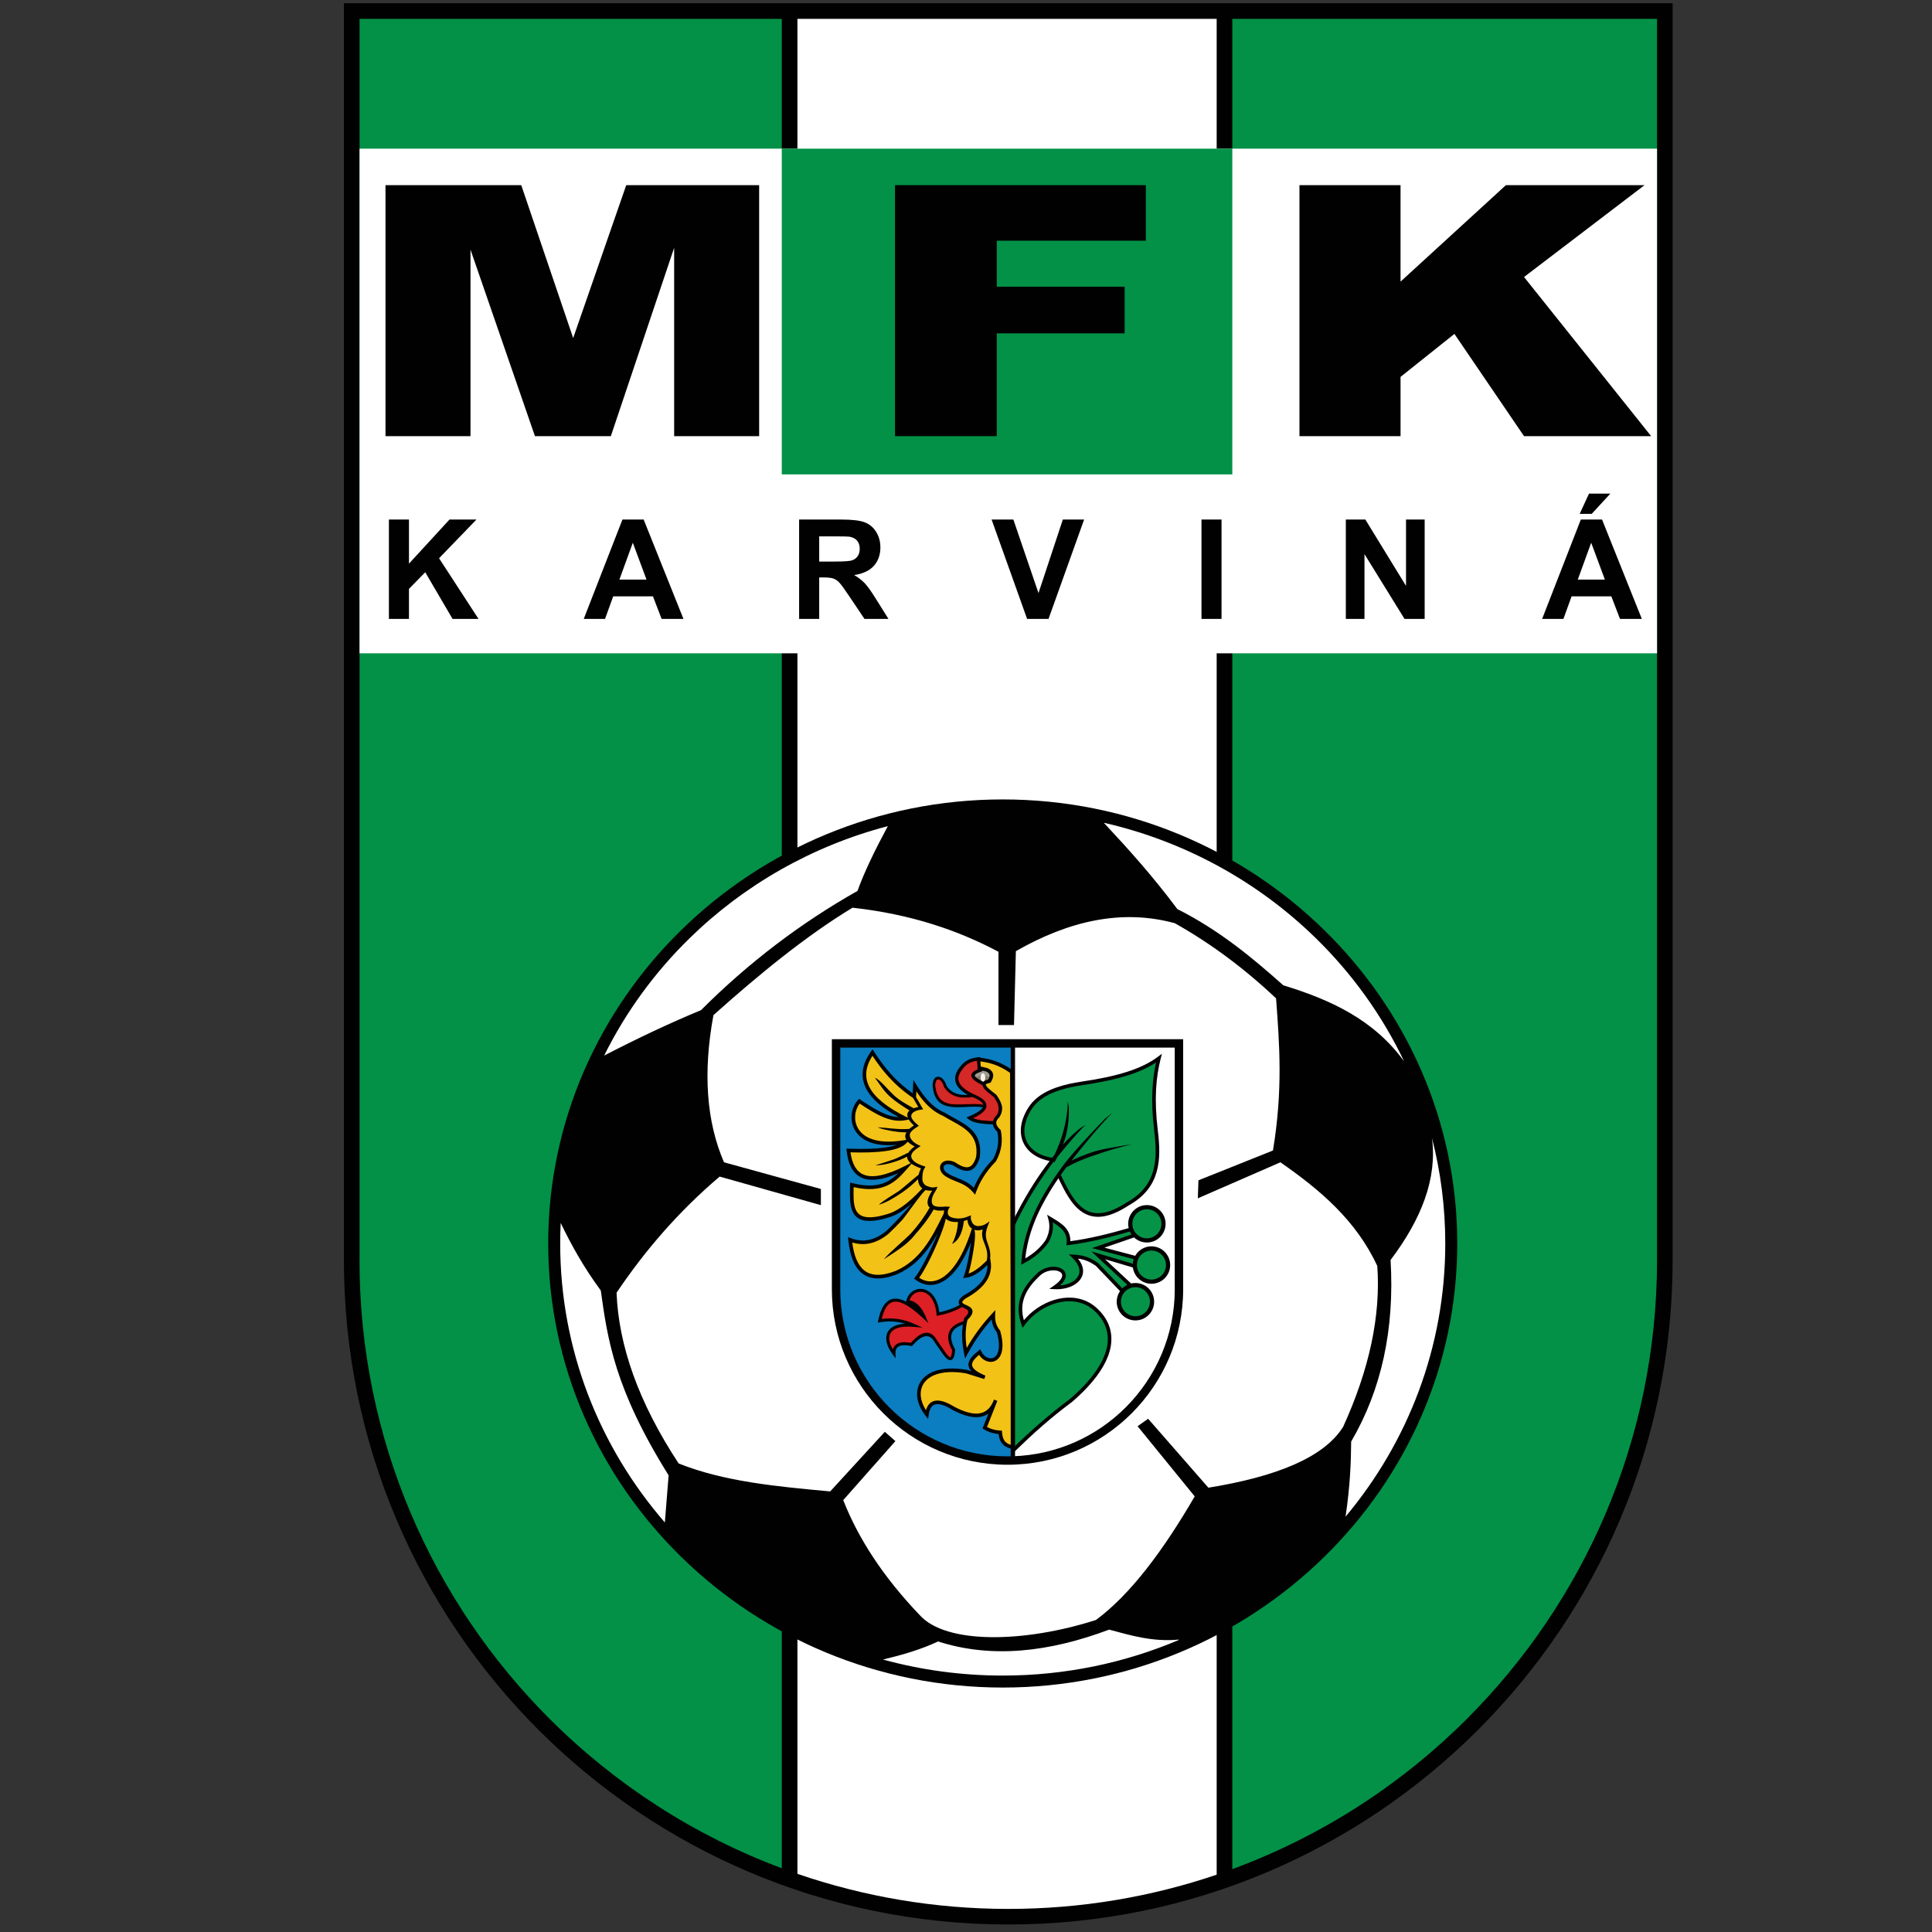 <?xml version="1.0" encoding="iso-8859-1"?>
<!-- Generator: Adobe Illustrator 24.0.1, SVG Export Plug-In . SVG Version: 6.00 Build 0)  -->
<svg version="1.1" id="Vectorportal.com" xmlns="http://www.w3.org/2000/svg" xmlns:xlink="http://www.w3.org/1999/xlink" x="0px"
	 y="0px" viewBox="0 0 600 600" style="enable-background:new 0 0 600 600;" xml:space="preserve">
<rect x="0" y="0" width="600" height="600" fill="#333333" stroke="none"/>
<g>
	<path style="fill:#010101;" d="M519.447,391.348c0,113.931-92.392,206.323-206.323,206.323
		c-113.929,0-206.321-92.395-206.321-206.323V1h412.645V391.348z"/>
	<path style="fill:#029147;" d="M382.703,5.858v574.62c27.639-10.181,52.436-26.247,72.872-46.682
		c36.47-36.471,59.032-86.839,59.032-142.447h-0.018v-0.002h0.018V5.858H382.703L382.703,5.858z M242.789,580.195V5.858H111.661
		v385.489v0.005h-0.019c0.001,55.608,22.563,105.973,59.033,142.444C190.922,554.045,215.455,570.002,242.789,580.195z"/>
	<path style="fill:#FFFFFF;" d="M377.846,582.198V5.858H247.648v576.076c20.531,7.058,42.556,10.896,65.475,10.896v-0.018h0.003
		h0.006v0.018C335.766,592.83,357.531,589.092,377.846,582.198z"/>
	<path style="fill:#010101;" d="M311.408,524.084c77.746,0,141.157-61.95,141.157-137.907c0-75.958-63.411-137.907-141.157-137.907
		c-77.747,0-141.158,61.951-141.158,137.907C170.25,462.134,233.661,524.084,311.408,524.084z"/>
	<path style="fill:#FFFFFF;" d="M221.566,315.252c-3.287,17.813-2.195,33.048,3.278,45.709c10.029,2.765,20.057,5.526,30.087,8.292
		c0,1.671,0,3.344,0,5.015c-10.48-2.957-20.958-5.914-31.436-8.871c-12.861,10.926-23.275,23.075-32.015,36.064
		c0.622,16.361,6.816,34.096,19.286,53.035c14.281,5.699,30.685,7.156,47.057,8.678c5.658-6.171,11.314-12.342,16.972-18.514
		c1.092,0.963,2.185,1.928,3.279,2.892c-5.401,6.108-10.8,12.214-16.2,18.322c4.663,11.891,12.36,23.785,23.722,35.678
		c8.208,9.21,32.714,8.628,54.771,1.541c10.785-8.002,20.91-21.615,30.664-38.377c-5.914-7.264-11.828-14.53-17.742-21.792
		c1.092-0.773,2.186-1.543,3.278-2.315c6.235,7.137,12.472,14.271,18.707,21.407c20.954-3.401,35.838-9.315,41.849-18.899
		c8.173-17.939,11.709-34.59,10.608-49.951c-6.567-14.196-17.838-23.689-30.086-32.205c-8.551,3.728-17.1,7.457-25.65,11.187
		c0.065-1.865,0.129-3.729,0.192-5.595c7.713-3.086,15.429-6.172,23.143-9.257c3.13-18.91,2.015-33.043,0.964-47.249
		c-10.213-9.639-20.707-17.305-31.437-23.336c-16.456-4.499-32.913-0.736-49.37,8.678c-0.192,7.65-0.385,15.301-0.579,22.95
		c-1.607,0-3.215,0-4.82,0c0-7.586,0-15.172,0-22.756c-12.539-6.666-27.116-11.665-45.321-13.693
		C250.367,290.625,235.965,302.392,221.566,315.252L221.566,315.252z M275.721,256.564c-3.889,7.242-7.268,14.121-9.412,20.117
		c-17.742,10.028-33.942,22.371-48.6,37.028c-9.872,4.083-19.917,8.856-30.082,14.105c6.739-13.596,15.757-25.914,26.572-36.479
		C230.989,274.934,252.102,262.751,275.721,256.564L275.721,256.564z M436.076,329.642c-9.464-13.064-22.996-19.208-37.535-23.645
		c-9.763-8.7-19.928-17.131-32.916-23.683c-7.61-10.218-15.223-18.66-22.835-26.805c25.361,5.789,48.025,18.435,65.828,35.829
		C419.914,302.375,429.251,315.322,436.076,329.642L436.076,329.642z M417.875,471.013c1.438-9.772,1.681-16.755,1.74-23.318
		c9.434-16.123,13.516-34.923,12.243-56.398c9.538-12.627,14.521-25.254,12.852-37.882c2.696,10.485,4.132,21.458,4.133,32.758
		h-0.015v0.005v0.002h0.015C448.841,418.358,437.228,447.894,417.875,471.013L417.875,471.013z M174.129,379.8
		c3.203,6.615,6.909,13.434,12.453,20.985c2.117,15.276,4.347,30.645,21.063,57.391l-1.167,14.646
		c-20.273-23.378-32.503-53.618-32.504-86.641h0.014v-0.005v-0.001h-0.015C173.973,384.038,174.027,381.912,174.129,379.8
		L174.129,379.8z M274.224,515.387c6.099-1.473,11.97-3.171,17.088-5.62c16.618,5.347,34.459,3.351,53.138-3.672
		c6.885,1.853,13.704,3.868,21.642,3.093l-0.044,0.139c-16.747,7.098-35.221,11.036-54.636,11.036v-0.015h-0.006h-0.003v0.015
		C298.521,520.362,286.051,518.626,274.224,515.387z"/>
	<path style="fill:#010101;" d="M367.442,400.337c0,30.123-24.429,54.551-54.551,54.551c-30.123,0-54.55-24.429-54.55-54.551
		v-77.604h109.101V400.337z"/>
	<path style="fill:#0B7DC1;" d="M314.496,325.35h-53.539v74.988v0.007h-0.01c0.001,14.326,5.82,27.311,15.222,36.714
		c9.405,9.404,22.389,15.224,36.72,15.224v-0.01h0.003h0.005v0.01c0.534,0,1.069-0.01,1.6-0.026V325.35L314.496,325.35z"/>
	<path style="fill:#8C7D63;" d="M305.036,336.142c1.438,0,2.612-0.671,2.612-1.493c0-0.822-1.173-1.493-2.612-1.493
		c-1.439,0-2.612,0.671-2.612,1.493C302.424,335.471,303.597,336.142,305.036,336.142z"/>
	<path style="fill:#9F9C92;" d="M304.361,332.052l2.926,0.685l0.381,2.148c-1.592-1.211-3.206-1.275-4.846-0.114l-0.513-0.913
		l1.026-1.064L304.361,332.052z"/>
	<path style="fill:#F4F4F4;" d="M305.265,333.307c0.403,0,0.73,0.589,0.73,1.314c0,0.726-0.327,1.313-0.73,1.313
		c-0.404,0-0.733-0.588-0.733-1.313C304.531,333.896,304.86,333.307,305.265,333.307z"/>
	<path style="fill:#010101;" d="M299.541,411.218c-2.096,0.597-3.412,1.517-3.91,2.773c-0.501,1.264-0.202,2.923,0.936,4.994
		l0.065,0.116l-0.008,0.135c-0.127,2.067-0.606,3.016-1.342,3.149l0,0c-0.717,0.129-1.539-0.584-2.423-1.819l-0.004-0.004
		l-2.504-3.595l-0.013-0.018l-0.015-0.026c-1.566-2.893-3.872-2.586-6.915,0.919l-0.178,0.205l-0.264-0.052
		c-1.744-0.342-3.02-0.302-3.826,0.121c-0.731,0.384-1.079,1.132-1.044,2.246l0.048,1.472l-0.886-1.178
		c-1.023-1.362-1.69-2.735-1.931-3.997v-0.003c-0.21-1.105-0.1-2.134,0.376-3.007c0.475-0.874,1.306-1.577,2.526-2.028v-0.002
		c0.782-0.289,1.732-0.478,2.859-0.543c-0.88-0.26-1.76-0.442-2.638-0.557c-1.717-0.222-3.441-0.172-5.164,0.123l-0.672,0.115
		l0.137-0.667c1.045-5.107,3.08-6.977,5.748-6.773c0.909,0.07,1.887,0.396,2.916,0.924l0.015-0.076
		c0.311-1.635,1.277-2.841,2.51-3.454c0.713-0.356,1.516-0.513,2.329-0.442c0.808,0.071,1.627,0.369,2.383,0.923
		c1.46,1.071,2.682,3.111,3.076,6.344c1.133-0.241,2.264-0.553,3.395-0.967c1.174-0.429,2.349-0.972,3.516-1.659
		c0.123-0.071,1.756,0.821,1.876,0.746l1.015,0.899l0.238,0.768l-0.221,0.968l-0.601,0.583l-0.729,1.059L300,411.065
		L299.541,411.218z"/>
	<path style="fill:#DD1F26;" d="M299.284,410.32c-2.384,0.68-3.906,1.783-4.52,3.328c-0.599,1.509-0.306,3.393,0.919,5.666
		c-0.098,1.457-0.296,2.103-0.566,2.15h-0.002c-0.297,0.054-0.828-0.504-1.5-1.44l0,0l-2.488-3.571
		c-1.96-3.593-4.709-3.4-8.247,0.575c-1.824-0.324-3.217-0.237-4.173,0.263c-0.724,0.378-1.191,0.97-1.408,1.774
		c-0.541-0.893-0.903-1.767-1.057-2.582l0,0c-0.172-0.897-0.09-1.715,0.277-2.391c0.369-0.675,1.035-1.228,2.031-1.598h0.002
		c1.232-0.457,2.95-0.635,5.211-0.428l2.702,0.245l-2.466-1.133c-1.808-0.83-3.62-1.35-5.434-1.583
		c-1.587-0.205-3.174-0.191-4.756,0.022c0.951-4.032,2.567-5.526,4.619-5.37c2.289,0.175,5.172,2.264,8.316,5.189l1.587,1.478
		l-0.842-1.999c-1.005-2.389-2.274-3.914-3.707-4.638c-0.292-0.148-0.589-0.262-0.891-0.344c-0.14-0.036-0.281-0.067-0.424-0.092
		c0.332-1.075,1.029-1.868,1.887-2.296c0.561-0.28,1.192-0.403,1.832-0.346c0.645,0.054,1.303,0.296,1.912,0.743
		c1.345,0.985,2.46,2.964,2.756,6.192l0.047,0.514l0.504-0.098c1.344-0.262,2.691-0.612,4.038-1.106
		c1.241-0.455,2.484-1.03,3.73-1.773c0.105-0.062,1.269,0.587,1.374,0.521l0.654,1.183l-1.222,2.1L299.284,410.32z"/>
	<path style="fill:#010101;" d="M314.339,332.286l0.101,117.709c-1.805-0.349-2.845-1.082-3.468-2.022
		c-0.522-0.785-0.728-1.69-0.845-2.626c-0.851-0.069-1.622-0.222-2.325-0.44c-0.839-0.26-1.588-0.613-2.269-1.035l-0.398-0.248
		l0.171-0.434l1.658-4.188c-0.702,0.498-1.499,0.831-2.389,0.997c-2.321,0.441-5.252-0.278-8.794-2.156l-0.034-0.021
		c-2.287-1.41-4.039-1.974-5.252-1.683c-1.116,0.266-1.811,1.35-2.083,3.243l-0.186,1.294l-0.807-1.025
		c-1.486-1.887-2.345-3.889-2.556-5.787c-0.19-1.717,0.147-3.349,1.024-4.74c0.873-1.38,2.273-2.513,4.214-3.24
		c2.475-0.929,5.845-1.199,10.125-0.472l0.04,0.006l0.034,0.012l1.362,0.425c-0.658-0.707-0.926-1.416-0.903-2.131
		c0.049-1.513,1.42-2.897,3.119-4.245l0.54-0.431l0.31,0.617c0.599,1.204,1.557,1.945,2.509,2.128
		c0.444,0.082,0.886,0.044,1.285-0.132c0.402-0.178,0.77-0.497,1.055-0.969c0.754-1.244,0.97-3.483,0.014-6.919
		c-0.672-0.828-1.104-1.7-1.36-2.602c-0.131-0.463-0.214-0.935-0.26-1.407c-1.138,1.279-2.268,2.653-3.381,4.173
		c-1.415,1.935-2.801,4.097-4.139,6.597l-0.733,1.369l-0.307-1.522c-0.734-3.63-0.942-7.271,0.006-10.922l0.042-0.163l0.122-0.111
		c1.439-1.314,1.499-2.248,0.178-2.801v0.003c-1.489-0.572-2.085-1.275-2.033-2.075c0.051-0.736,0.71-1.44,1.747-2.12l0.038-0.023
		c2.572-1.411,4.535-2.975,5.744-4.725c0.968-1.397,1.457-2.928,1.39-4.604c-0.933,0.896-1.87,1.706-2.811,2.357
		c-1.258,0.87-2.527,1.462-3.811,1.614l-0.911,0.108l0.319-0.858c0.229-0.619,0.465-1.442,0.692-2.374
		c0.533-2.189,1.032-4.995,1.337-7.276l0.084-0.61c-1.285,3.316-2.731,5.992-4.263,8.044c-1.624,2.172-3.355,3.655-5.106,4.468
		c-1.798,0.835-3.609,0.966-5.35,0.417c-0.86-0.272-1.699-0.71-2.505-1.312l-0.465-0.348l0.363-0.452l0.011-0.012
		c0.419-0.524,0.897-1.243,1.407-2.098c0.515-0.858,1.066-1.858,1.623-2.938c1.461-2.823,2.975-6.118,4.039-8.739
		c-1.037,1.887-2.157,3.71-3.444,5.402c-2.348,3.084-5.243,5.716-9.201,7.467l-0.022,0.01c-4.783,1.882-8.328,1.701-10.828-0.215
		c-2.47-1.896-3.85-5.465-4.342-10.394l-0.09-0.9l0.846,0.322c1.78,0.681,3.579,0.91,5.397,0.58c1.823-0.33,3.685-1.224,5.587-2.779
		l0.038-0.033l0,0c0.682-0.64,1.386-1.329,2.087-2.042c0.72-0.731,1.431-1.476,2.109-2.206c1.408-1.524,2.746-3.038,3.827-4.325
		c-2.323,2.003-4.897,3.733-7.357,4.397l0,0c-7.645,2.34-10.443,0.557-11.453-2.743c-0.561-1.825-0.518-4.088-0.476-6.35
		c0.006-0.357,0.014-0.713,0.018-1.061l0.01-0.71l0.685,0.173c4.669,1.177,7.871,0.857,10.308-0.234
		c1.543-0.69,2.803-1.702,3.947-2.842c-4.983,2.159-8.565,2.514-11.084,1.508c-3.009-1.205-4.458-4.271-4.931-8.502l-0.071-0.642
		l0.646,0.022c4.553,0.159,8.392,0.059,11.351-0.361c1.44-0.204,2.662-0.481,3.644-0.839c-3.862,0.36-6.792-0.103-8.945-1.057
		c-1.977-0.873-3.311-2.162-4.12-3.613c-0.81-1.455-1.088-3.07-0.957-4.595c0.156-1.8,0.883-3.487,1.978-4.66l0.325-0.345
		l0.393,0.257l0.219,0.145c3.934,2.578,7.87,5.157,11.724,5.268c-5.018-2.706-8.445-5.626-10.092-8.783
		c-1.877-3.6-1.472-7.458,1.48-11.605l0.479-0.674l0.448,0.695c1.577,2.45,3.306,4.85,5.379,7.128c1.876,2.061,4.04,4.029,6.63,5.85
		l0.126-2.386l0.093-1.757l0.938,1.488c1.142,1.811,2.342,3.561,3.764,5.07c1.403,1.488,3.033,2.75,5.056,3.608l0.038,0.018
		l0.043,0.026l0.01,0.006c0.819,0.506,1.697,0.987,2.577,1.468c4.607,2.519,9.214,5.041,8.163,12.42l-0.006,0.044l-0.011,0.038
		c-0.821,2.737-2.078,3.866-3.599,4.022c-1.436,0.149-3.028-0.63-4.673-1.731c-1.131-0.456-1.965-0.412-2.454-0.103
		c-0.173,0.111-0.301,0.259-0.376,0.427c-0.076,0.171-0.103,0.372-0.073,0.587c0.084,0.61,0.602,1.308,1.639,1.831l0.031,0.018
		c0.868,0.51,1.772,0.872,2.673,1.231v0.001c1.69,0.675,3.383,1.351,5.034,3.015c0.536-1.31,1.197-2.633,2.043-3.975
		c1.013-1.611,2.289-3.251,3.925-4.931c0.839-1.556,1.303-3.032,1.491-4.448c0.183-1.376,0.108-2.709-0.132-4.009
		c-0.822-0.787-1.306-1.571-1.446-2.353c-1.821-0.035-3.331-0.167-4.526-0.396c-1.329-0.256-2.306-0.636-2.929-1.14l-0.721-0.584
		l0.854-0.366c2.443-1.046,3.794-1.976,4.205-2.803c-1.55-0.282-3.338-0.194-5.118-0.109c-4.951,0.236-9.835,0.47-10.452-6.548
		v-0.003v-0.04c0.008-1.198,0.298-1.971,0.722-2.391c0.278-0.272,0.608-0.404,0.962-0.41c0.326-0.007,0.663,0.097,0.981,0.295
		c0.681,0.425,1.327,1.319,1.624,2.479c0.832,1.3,1.945,2.122,3.291,2.54c0.98,0.304,2.09,0.4,3.311,0.315
		c-0.671-0.381-1.255-0.775-1.75-1.181v-0.001c-1.004-0.824-1.659-1.709-1.958-2.648c-0.308-0.967-0.241-1.97,0.2-3.01v-0.003
		c0.258-0.605,0.642-1.222,1.152-1.846l0.002-0.004l0.007-0.01l0.003-0.001c0.174-0.247,0.362-0.48,0.563-0.698
		c0.206-0.221,0.424-0.427,0.653-0.614c1.034-0.845,2.327-1.371,3.882-1.582l-0.001-0.027l0.127,0.011
		c0.174-0.022,0.352-0.04,0.532-0.054l0.479-0.035l0.045,0.194c1.555,0.18,3.114,0.506,4.673,1.049
		C310.863,330.158,312.601,331.036,314.339,332.286L314.339,332.286z M305.377,335.998c0.291-0.303,0.781-0.551,1.518-0.726
		c0.32-0.555,0.485-1.052,0.416-1.455c-0.07-0.405-0.415-0.771-1.134-1.079l-1.118-0.259l0.039,0.181l-0.478,0.163
		c-1.604,0.55-2.035,0.991-1.828,1.368C303.102,334.752,304.158,335.375,305.377,335.998z"/>
	<path style="fill:#F3C217;" d="M313.685,333.194c-1.642-1.185-3.286-2.014-4.928-2.588c-1.428-0.496-2.854-0.801-4.284-0.974
		l0.106,1.588l1.906,0.44l0.054,0.013l0.037,0.017c1.14,0.479,1.7,1.142,1.837,1.937c0.129,0.756-0.151,1.574-0.689,2.433
		l-0.128,0.206l-0.235,0.047c-0.923,0.19-1.243,0.397-1.197,0.616c0.13,0.64,1.461,1.668,2.789,2.698l0.416,0.321l0.075,0.059
		l0.053,0.079l0.036,0.057c0.692,1.061,1.418,2.174,1.631,3.427l0.043,0.083l0.033,0.114l-0.016,0.116l-0.016,0.042
		c0.081,0.913-0.125,1.9-0.816,2.993l-0.039,0.061l-0.056,0.05c-0.648,0.598-0.949,1.191-0.903,1.782
		c0.047,0.623,0.467,1.299,1.258,2.022l0.138,0.126l0.036,0.179c0.285,1.463,0.382,2.967,0.173,4.539
		c-0.21,1.572-0.725,3.202-1.656,4.907l-0.037,0.07l-0.055,0.055c-1.602,1.637-2.845,3.234-3.831,4.8
		c-0.983,1.563-1.709,3.098-2.271,4.61l-0.332,0.893l-0.617-0.725c-1.672-1.961-3.445-2.671-5.216-3.378h-0.001
		c-0.926-0.369-1.853-0.742-2.792-1.289c-1.401-0.708-2.114-1.738-2.242-2.682c-0.058-0.422-0.001-0.829,0.16-1.191
		c0.164-0.366,0.433-0.682,0.796-0.914c0.776-0.493,1.995-0.601,3.53,0.032l0.052,0.023l0.047,0.03
		c1.47,0.987,2.855,1.694,3.985,1.577c1.054-0.107,1.961-1.002,2.627-3.193c0.915-6.577-3.342-8.908-7.597-11.236
		c-0.878-0.48-1.754-0.959-2.607-1.486c-2.162-0.923-3.901-2.27-5.396-3.855c-1.095-1.16-2.054-2.446-2.955-3.791l-0.087,1.661
		l-0.007,0.127l1.846,3.188l0.346,0.596l-0.681,0.101c-1.776,0.26-2.649,0.877-2.926,1.559c-0.268,0.665,0.005,1.508,1.804,3.057
		l0.486,0.418l-0.547,0.334c-2.301,1.404-2.454,2.274-2.198,3.08c0.273,0.86,1.025,1.77,2.545,2.503l0.75,0.361l-0.701,0.451
		c-1.944,1.25-2.421,2.214-2.173,3.092c0.263,0.934,1.319,1.885,3.805,2.666l0.565,0.178l-0.304,0.507
		c-0.596,0.993-0.581,1.785-0.662,2.741c-0.058,0.695,0.039,1.328,0.319,1.827c0.27,0.48,0.723,0.851,1.384,1.041
		c0.645,0.189,1.1,0.48,2.161,0.289l0.827-0.151l-0.312,0.781l-0.003,0.007l-0.001,0.005c-0.068,0.162-0.223,0.405-0.422,0.72
		c-0.563,0.882-1.147,2.09-1.026,3.192v0.001c0.113,1.017,0.681,1.837,4.421,1.426l1.236,0.109c-0.513,0.76-0.752,1.026-0.697,1.967
		c0.021,0.346,0.185,0.649,0.463,0.892c0.312,0.274,0.767,0.478,1.333,0.593c1.261,0.254,2.686,0.295,4.662-0.521l0.76-0.313
		c-0.138,0.919-0.11,1.148,0.256,2.033c0.185,0.446,0.489,0.8,0.881,1.028c0.397,0.23,0.888,0.332,1.442,0.272
		c1.449-0.157,2.06-0.641,3.199-1.475l-0.597,1.507c-1.013,2.559-0.497,4.003,0.048,5.529c0.447,1.253,0.911,2.554,0.706,4.482
		l0.131,0.732c0.432,2.429-0.104,4.599-1.451,6.547c-1.313,1.897-3.396,3.569-6.104,5.06c-0.74,0.486-1.205,0.914-1.228,1.247
		c-0.017,0.276,0.37,0.59,1.314,0.954l0.014,0.007c2.376,0.98,2.472,2.499,0.287,4.552c-0.723,2.9-0.683,5.813-0.228,8.727
		c1.131-1.983,2.285-3.745,3.458-5.348c1.438-1.962,2.909-3.695,4.399-5.305l1.037-1.118l-0.068,1.521
		c-0.039,0.855,0.025,1.69,0.252,2.493c0.224,0.788,0.61,1.554,1.22,2.282l0.076,0.092l0.033,0.117
		c1.088,3.833,0.802,6.414-0.103,7.91c-0.414,0.683-0.956,1.149-1.56,1.414c-0.609,0.27-1.278,0.333-1.941,0.206
		c-1.103-0.209-2.195-0.946-2.964-2.125c-1.229,1.029-2.161,2.041-2.191,2.994c-0.035,1.059,1.069,2.197,4.164,3.468l-0.38,1.05
		l-5.657-1.767c-4.059-0.684-7.221-0.439-9.513,0.422c-1.696,0.636-2.911,1.609-3.656,2.789c-0.738,1.171-1.021,2.556-0.858,4.023
		c0.151,1.363,0.689,2.799,1.601,4.208c0.475-1.621,1.361-2.586,2.662-2.895c1.509-0.36,3.533,0.24,6.071,1.802
		c3.309,1.754,5.996,2.437,8.06,2.045c1.803-0.339,3.155-1.538,4.056-3.589l0.26-0.659l1.048,0.397l-0.006,0.017h0.001l-0.021,0.051
		c-0.068,0.185-0.139,0.364-0.212,0.538l-2.972,7.503c0.491,0.27,1.023,0.504,1.604,0.682c0.748,0.232,1.584,0.383,2.524,0.425
		l0.484,0.021l0.049,0.483c0.092,0.951,0.239,1.869,0.716,2.59c0.393,0.593,1.036,1.08,2.107,1.389L313.685,333.194z"/>
	<path style="fill:#D52927;stroke:#E21F26;stroke-width:0.18;stroke-miterlimit:22.926;" d="M308.371,347.948
		c0.168-0.586,0.538-1.146,1.109-1.686c1.31-2.128,0.182-3.878-0.867-5.487l-0.341-0.265c-1.494-1.156-2.988-2.311-3.203-3.358
		l-0.001-0.01c-0.014-0.023-0.028-0.047-0.043-0.068c-1.451-0.735-2.753-1.506-3.213-2.342c-0.531-0.965-0.185-1.878,1.701-2.682
		l-0.023-0.34l-0.145-2.175c-1.31,0.189-2.394,0.632-3.246,1.33c-0.194,0.157-0.376,0.329-0.544,0.51
		c-0.17,0.184-0.329,0.38-0.477,0.59l-0.015,0.019l-0.024,0.033c-0.45,0.551-0.785,1.081-1.002,1.59h-0.001
		c-0.333,0.787-0.389,1.534-0.164,2.235c0.232,0.73,0.768,1.438,1.604,2.122l0,0c0.896,0.731,2.125,1.433,3.686,2.095l0.016,0.008
		c2.333,1.073,3.499,2.291,3.234,3.688c-0.219,1.141-1.481,2.308-3.964,3.499c0.424,0.164,0.937,0.306,1.547,0.421
		c1.139,0.218,2.576,0.347,4.313,0.381L308.371,347.948z"/>
	<path style="fill:#D52927;stroke:#E21F26;stroke-width:0.18;stroke-miterlimit:22.926;" d="M302.006,340.77
		c-1.898,0.308-3.605,0.271-5.073-0.185c-1.582-0.491-2.882-1.462-3.846-2.998l-0.04-0.064l-0.019-0.075
		c-0.228-0.948-0.718-1.66-1.23-1.98c-0.168-0.103-0.332-0.16-0.473-0.156c-0.115,0.001-0.227,0.048-0.324,0.145
		c-0.259,0.254-0.435,0.796-0.445,1.696c0.542,6.116,4.979,5.904,9.478,5.69c1.783-0.087,3.577-0.172,5.194,0.101
		c-0.282-0.61-1.148-1.229-2.513-1.857C302.471,340.979,302.235,340.876,302.006,340.77z"/>
	<path style="fill:#F3C217;" d="M306.457,391.453c0.407-2.148-0.08-3.517-0.548-4.823c-0.516-1.441-1.274-2.696-0.705-4.853
		c-0.502,0.232-0.72,0.243-1.179,0.294c-0.533,0.059-1.031,0.002-1.477-0.151c0.359,0.53,0.323,2.372,0.021,4.634
		c-0.31,2.319-0.818,5.171-1.358,7.393c-0.139,0.564-0.277,1.089-0.416,1.555c0.795-0.241,1.595-0.669,2.403-1.227
		C304.278,393.527,305.367,392.544,306.457,391.453L306.457,391.453z M301.943,381.633l-0.131-0.044l-0.172,0.541
		c-1.508,4.772-3.314,8.439-5.257,11.039c-1.509,2.021-3.094,3.387-4.675,4.123c-1.535,0.711-3.076,0.826-4.545,0.363
		c-0.58-0.183-1.149-0.456-1.708-0.818c0.356-0.492,0.741-1.086,1.142-1.756c0.532-0.89,1.094-1.913,1.66-3.001
		c2.528-4.884,5.113-11.29,5.454-13.622c0.046,0.045,0.094,0.092,0.144,0.135c0.434,0.379,1.036,0.656,1.765,0.803
		c0.557,0.113,1.197,0.15,1.898,0.101c-0.075,1.082-0.224,2.162-0.491,3.243c-0.295,1.193-0.733,2.387-1.367,3.584
		c2.771-1.362,3.499-5.256,3.663-7.124c0.373-0.092,0.756-0.206,1.146-0.343c0.011,0.487,0.105,0.943,0.272,1.345
		C300.994,380.809,301.408,381.301,301.943,381.633L301.943,381.633z M293.072,376.923c-0.001-0.319,0.065-0.656,0.201-1.007
		c-1.736,0.119-2.503,0.044-3.315-0.304c-1.545,2.737-3.598,5.376-5.912,7.963c-2.356,3.064-6.143,5.236-9.55,7.507
		c1.674-2.115,7.041-6.515,8.54-8.19c2.275-2.545,4.147-5.171,5.691-7.865c-0.403-0.373-0.6-0.836-0.657-1.343l0,0
		c-0.147-1.344,0.803-2.928,1.439-3.933c-0.777,0.058-1.441-0.006-1.999-0.166c-0.705,0.099-6.397,8.285-7.254,9.211
		c-0.712,0.77-1.432,1.523-2.131,2.234c-0.718,0.729-1.434,1.429-2.121,2.074l-0.001,0.001l-0.038,0.035l-0.027,0.023
		c-2.065,1.696-4.107,2.671-6.126,3.034c-1.738,0.315-3.45,0.178-5.137-0.337c0.525,4.162,1.747,7.16,3.809,8.743
		c2.174,1.666,5.354,1.784,9.728,0.065c3.757-1.665,6.516-4.176,8.756-7.118c2.262-2.975,4.011-6.41,5.727-9.87L293.072,376.923
		L293.072,376.923z M286.429,369.069c-0.363-0.262-0.646-0.588-0.856-0.963c-0.312-0.558-0.458-1.216-0.457-1.923
		c-1.611,1.589-3.022,2.819-4.859,4.086c-2.542,1.737-4.995,3.201-7.334,3.882c1.427-1.388,4.771-3.255,6.331-4.332
		c0.78-0.539,5.949-5.038,6.023-4.964c0.152-0.666,0.412-1.351,0.758-2.016c-1.264-0.432-2.253-0.907-2.962-1.425l-1.373,1.579
		c-1.77,2.038-3.592,4.027-6.246,5.215c-2.529,1.132-5.768,1.51-10.351,0.463l-0.007,0.365c-0.04,2.171-0.081,4.346,0.427,6.004
		c0.822,2.687,3.259,4.086,10.076,1.996l0.02-0.007c2.523-0.682,5.224-2.615,7.611-4.776c0.458-0.416,0.918-0.851,1.369-1.295
		c0.461-0.457,0.887-0.891,1.276-1.303v-0.002l0.006-0.009L286.429,369.069L286.429,369.069z M282.819,361.22l-1.795,0.908
		c-6.041,3.064-10.111,3.743-12.748,2.687c-2.415-0.965-3.662-3.462-4.154-6.946c4.332,0.13,8.007,0.019,10.885-0.39
		c3.117-0.441,5.339-1.246,6.497-2.475l0.407-0.434c0.528,0.538,1.28,1.017,2.139,1.467c-0.982,0.708-1.649,1.395-2.01,2.061
		l-0.04-0.089l-0.287,0.13c-1.313,0.602-2.854,1.468-4.227,1.938c-1.881,0.643-3.433,1.158-5.619,1.821
		c2.136,0.085,6.665-0.971,9.859-2.703c-0.005,0.206,0.02,0.412,0.076,0.613C281.946,360.31,282.285,360.778,282.819,361.22
		L282.819,361.22z M281.453,353.994c-0.1-0.162-0.178-0.33-0.232-0.502c-0.183-0.573-0.117-1.183,0.284-1.841
		c-2.857,0.095-7.862-0.944-8.913-1.568c2.969,0.16,6.551,0.802,9.824,0.502c0.374-0.345,0.834-0.7,1.396-1.069
		c-0.731-0.677-1.251-1.288-1.583-1.841l-1.022,0.203c-4.827,0.96-9.532-2.067-14.235-5.147c-0.758,0.967-1.257,2.261-1.375,3.635
		c-0.115,1.319,0.122,2.71,0.815,3.956c0.695,1.25,1.859,2.365,3.594,3.134c2.445,1.081,6.013,1.475,10.999,0.615L281.453,353.994
		L281.453,353.994z M281.952,347.126l-0.605-0.299c-5.757-2.85-9.618-5.905-11.333-9.193c-1.567-3.004-1.32-6.247,0.936-9.752
		c1.482,2.25,3.111,4.455,5.031,6.566c2.112,2.319,4.579,4.521,7.595,6.544l1.625,2.805c-0.539,0.104-1.025,0.228-1.451,0.381
		c-2.337-1.267-4.94-2.692-6.73-4.622c-1.354-1.234-3.602-4.136-5.31-4.867c1.357,1.833,2.683,4.053,4.573,5.774
		c1.749,1.591,3.852,2.948,6.175,4.406c-0.261,0.22-0.453,0.471-0.567,0.753C281.712,346.065,281.724,346.56,281.952,347.126z"/>
	<g>
		<path style="fill:#FFFFFF;" d="M364.836,400.34h-0.011v-0.003v-74.989h-50.329v126.907c13.694-0.417,26.063-6.145,35.115-15.196
			C359.016,427.655,364.835,414.67,364.836,400.34z"/>
		<g>
			<g>
				<path style="fill:#010101;" d="M314.155,447.571l0.014-67.58c2.748-5.739,5.812-11,9.168-15.814
					c0.859-1.233,1.739-2.44,2.639-3.617c-1.711-0.328-3.226-0.901-4.494-1.676c-1.621-0.989-2.85-2.308-3.604-3.878
					c-0.754-1.568-1.029-3.379-0.743-5.349c0.251-1.72,0.93-3.56,2.094-5.468l0.005-0.006c1.003-1.594,2.467-3.272,5.047-4.752
					c2.542-1.454,6.173-2.719,11.534-3.511c5.526-0.817,10.196-1.783,14.119-3.03c3.902-1.24,7.078-2.76,9.645-4.69l1.263-0.951
					l-0.385,1.532c-0.719,2.866-1.24,5.958-1.431,9.578c-0.19,3.628-0.051,7.798,0.555,12.814c0.532,4.418,0.762,8.785-0.371,12.762
					c-1.143,4.021-3.663,7.608-8.629,10.388h-0.002c-6.597,4.334-11.088,4.33-14.489,2.085c-3.205-2.115-5.346-6.212-7.377-10.504
					c-0.806,1.167-1.574,2.338-2.3,3.51c-4.389,7.079-7.279,14.204-8.001,21.396c2.67-1.532,4.778-3.429,6.324-5.692
					c1.167-2.175,1.445-4.345,0.836-6.508l-0.384-1.36l1.212,0.73l0.495,0.299l0,0c2.789,1.68,5.579,3.358,5.506,7.188
					c3.083-0.42,6.096-0.998,9.063-1.681c3.069-0.706,6.077-1.521,9.058-2.385c-0.102-0.428-0.155-0.874-0.156-1.334h-0.002v-0.005
					v-0.003h0.002c0.001-1.604,0.652-3.059,1.706-4.107c1.048-1.049,2.498-1.699,4.101-1.702v-0.001h0.005h0.003v0.001
					c1.605,0.003,3.059,0.653,4.108,1.706c1.049,1.049,1.699,2.499,1.699,4.102h0.003v0.005v0.003h-0.003
					c0,1.604-0.651,3.058-1.702,4.109c-1.05,1.047-2.501,1.697-4.104,1.698v0.003h-0.006h-0.002v-0.003
					c-1.537,0-2.938-0.601-3.977-1.577l-9.219,3.171l9.571,2.533c0.26-0.455,0.574-0.87,0.943-1.239
					c1.049-1.048,2.499-1.697,4.102-1.699v-0.003h0.006h0.003v0.003c1.604,0.002,3.058,0.653,4.108,1.704
					c1.049,1.051,1.697,2.501,1.699,4.103h0.003v0.006v0.002h-0.003c-0.001,1.604-0.652,3.058-1.703,4.108
					c-1.05,1.049-2.501,1.699-4.103,1.7v0.002h-0.006h-0.002v-0.002c-1.605-0.001-3.058-0.652-4.108-1.705
					c-0.881-0.881-1.479-2.046-1.648-3.345l-8.657-2.57l8.107,7.536c0.424-0.102,0.869-0.152,1.323-0.152v-0.003h0.006h0.003v0.003
					c1.605,0,3.059,0.652,4.108,1.703c1.049,1.05,1.697,2.5,1.699,4.102h0.003v0.007v0.002h-0.003c0,1.604-0.651,3.058-1.704,4.109
					c-1.048,1.049-2.5,1.697-4.102,1.698v0.003h-0.007h-0.002v-0.003c-1.603,0-3.057-0.652-4.107-1.704
					c-1.05-1.049-1.697-2.499-1.699-4.101h-0.003v-0.006v-0.003h0.003c0.001-1.224,0.381-2.358,1.025-3.296l-7.493-7.835
					c-1.419-0.994-2.644-1.558-3.763-1.885c-0.62-0.18-1.215-0.292-1.794-0.364c0.751,0.934,1.214,1.841,1.432,2.702
					c0.302,1.203,0.13,2.312-0.399,3.275c-0.517,0.935-1.369,1.723-2.449,2.313c-1.578,0.862-3.656,1.314-5.86,1.2l-1.634-0.086
					l1.341-0.932c1.885-1.311,2.64-2.407,2.664-3.219c0.012-0.374-0.154-0.692-0.439-0.939c-0.332-0.289-0.826-0.493-1.407-0.597
					c-1.645-0.291-3.898,0.237-5.421,1.92l-0.028,0.029c-2.515,2.385-4.046,4.719-4.717,7.096c-0.577,2.055-0.514,4.159,0.112,6.376
					c0.246-0.295,0.501-0.584,0.767-0.869c2.691-2.878,6.295-4.984,10.012-5.794c3.755-0.817,7.631-0.318,10.822,2.029
					c0.386,0.286,0.771,0.604,1.147,0.957c0.452,0.422,0.867,0.853,1.243,1.288c2.681,3.102,3.689,6.707,2.956,10.684
					c-0.721,3.904-3.136,8.156-7.312,12.619c-1.34,1.432-2.858,2.884-4.553,4.349l-0.032,0.026c-3.079,2.288-6.09,4.718-9.04,7.266
					c-2.954,2.552-6.024,5.449-8.869,8.212L314.155,447.571z"/>
				<path style="fill:#059347;" d="M314.914,449.367c2.731-2.642,5.51-5.194,8.338-7.638c2.965-2.561,5.99-5.004,9.087-7.307
					c1.67-1.442,3.155-2.863,4.457-4.253c4.023-4.303,6.345-8.362,7.026-12.059c0.668-3.624-0.254-6.917-2.702-9.75
					c-0.359-0.416-0.746-0.819-1.161-1.205c-0.33-0.311-0.681-0.602-1.045-0.869c-2.909-2.141-6.466-2.591-9.926-1.837
					c-3.498,0.761-6.895,2.748-9.433,5.46c-0.476,0.509-0.925,1.049-1.344,1.615l-0.626,0.854l-0.352-0.999
					c-0.985-2.802-1.178-5.449-0.447-8.041c0.724-2.573,2.355-5.076,5.019-7.602c1.807-1.971,4.469-2.59,6.415-2.246
					c0.778,0.138,1.458,0.43,1.946,0.854c0.538,0.468,0.847,1.081,0.824,1.815c-0.027,0.882-0.561,1.925-1.814,3.062
					c1.375-0.119,2.636-0.48,3.651-1.037c0.894-0.488,1.593-1.126,2.003-1.872c0.396-0.719,0.522-1.554,0.294-2.465
					c-0.25-0.995-0.919-2.09-2.112-3.247l-1.075-1.041l1.496,0.083c1.095,0.06,2.211,0.161,3.452,0.523
					c1.242,0.36,2.591,0.98,4.133,2.069l0.036,0.024l0.045,0.048l7.455,7.794c0.448-0.438,0.969-0.808,1.542-1.083l-9.425-8.764
					l-1.748-1.625l2.286,0.679l10.592,3.146c0.036-0.494,0.134-0.971,0.284-1.423l-11.175-2.958l-1.783-0.472l1.743-0.599
					l10.533-3.62c-0.201-0.291-0.376-0.598-0.523-0.922c-3.026,0.878-6.073,1.704-9.168,2.415c-3.202,0.736-6.469,1.355-9.841,1.787
					l-0.699,0.09l0.073-0.701c0.343-3.352-1.895-4.967-4.327-6.451c0.281,2.024-0.122,4.045-1.207,6.063l-0.008,0.015l-0.023,0.032
					c-1.828,2.689-4.383,4.887-7.66,6.588l-0.888,0.463l0.071-0.999c0.551-7.732,3.565-15.369,8.257-22.935
					c1.311-2.116,2.754-4.225,4.31-6.329c1.37-2.018,5.851-7.278,13.431-15.082l2.229-1.844c-4.282,4.409-9.2,10.435-12.684,14.866
					c1.953-0.95,4.013-1.784,6.171-2.524c3.359-1.15,6.721-1.525,10.513-2.241l2.169-0.271c-3.737,0.708-9.012,2.441-12.323,3.573
					c-2.907,0.993-5.63,2.17-8.135,3.555c-0.596,0.791-1.172,1.583-1.732,2.374l0.054-0.024c2.041,4.342,4.145,8.549,7.244,10.595
					c3.035,2.005,7.135,1.946,13.292-2.107l0.032-0.02c4.669-2.613,7.032-5.967,8.1-9.717c1.081-3.796,0.853-8.029,0.335-12.324
					c-0.61-5.076-0.752-9.308-0.559-13.004c0.163-3.104,0.564-5.828,1.121-8.352c-2.434,1.609-5.326,2.914-8.757,4.003
					c-3.999,1.272-8.722,2.249-14.296,3.073c-5.205,0.771-8.707,1.983-11.138,3.376c-2.388,1.369-3.736,2.912-4.658,4.373
					c-1.078,1.772-1.708,3.467-1.938,5.038c-0.255,1.746-0.017,3.34,0.643,4.709c0.658,1.37,1.743,2.528,3.179,3.406
					c1.293,0.787,2.873,1.348,4.685,1.63c0.228-0.292,0.458-0.581,0.689-0.871c2.59-5.037,4.215-11.736,4.163-16.761l0.343,1.956
					c0.041,3.973-0.292,7.645-1.834,11.608c1.737-1.993,3.595-3.72,5.452-5.18l1.558-0.99c-2.767,2.706-6.234,6.862-8.733,9.976
					c-0.285,0.551-0.585,1.102-0.901,1.651l-0.275-0.157c-1.008,1.306-1.992,2.648-2.953,4.024
					c-3.442,4.939-6.571,10.342-9.361,16.248L314.914,449.367z"/>
			</g>
			<path style="fill:#059347;" d="M352.621,399.751v0.003h-0.004h-0.006v-0.003c-1.24,0.001-2.366,0.507-3.181,1.321
				c-0.815,0.813-1.32,1.94-1.32,3.184h0.002v0.003v0.006h-0.002c0,1.241,0.507,2.366,1.32,3.182c0.815,0.813,1.941,1.32,3.184,1.32
				v-0.003h0.003h0.006v0.003c1.241-0.001,2.366-0.507,3.183-1.321c0.813-0.814,1.32-1.941,1.32-3.184h-0.002v-0.003v-0.007h0.002
				c-0.001-1.239-0.506-2.366-1.32-3.181C354.989,400.255,353.864,399.751,352.621,399.751L352.621,399.751z M356.178,375.555v0.003
				h-0.003h-0.005v-0.003c-1.241,0.001-2.367,0.507-3.182,1.321c-0.814,0.815-1.32,1.94-1.32,3.185h0.002v0.002v0.005h-0.002
				c0.001,1.242,0.506,2.368,1.32,3.183c0.814,0.815,1.941,1.319,3.185,1.32v-0.003h0.002h0.007v0.003
				c1.24-0.001,2.366-0.505,3.182-1.321c0.814-0.813,1.319-1.94,1.32-3.184h-0.004v-0.003v-0.005h0.004
				c-0.002-1.241-0.507-2.366-1.321-3.183C358.549,376.061,357.421,375.556,356.178,375.555L356.178,375.555z M357.602,388.364
				v0.003h-0.004h-0.006v-0.003c-1.241,0.002-2.366,0.507-3.182,1.322c-0.814,0.815-1.32,1.941-1.32,3.183h0.002v0.004v0.004h-0.002
				c0.001,1.243,0.506,2.368,1.321,3.184c0.815,0.815,1.94,1.318,3.184,1.32v-0.003h0.003h0.007v0.003
				c1.239-0.002,2.365-0.505,3.18-1.322c0.816-0.813,1.321-1.94,1.323-3.183h-0.005v-0.003v-0.005h0.005
				c-0.004-1.241-0.507-2.367-1.323-3.184C359.971,388.87,358.844,388.366,357.602,388.364z"/>
		</g>
	</g>
	<rect x="313.885" y="323.871" style="fill:#010101;" width="1.348" height="130.024"/>
	<rect x="111.661" y="46.17" style="fill:#FFFFFF;" width="402.946" height="156.722"/>
	<rect x="242.789" y="46.17" style="fill:#029147;" width="139.915" height="101.156"/>
	<path style="fill:#010101;" d="M209.363,57.508h3.011h23.385v77.95h-26.396V76.952l-19.665,58.506h-23.563l-20.019-57.93v57.931
		H119.72V57.508h20.373h6.023h15.767l16.121,47.479l16.477-47.479H209.363L209.363,57.508z M355.853,57.508v17.24h-46.299v14.288
		h39.72v14.477h-39.72v31.946h-31.6v-77.95h15.244h16.355H355.853L355.853,57.508z M403.555,57.508h31.395v29.953l32.713-29.953
		h43.051l-37.411,28.52l39.478,49.43h-39.478l-21.62-31.758l-16.732,13.348v18.412h-31.395V57.508z"/>
	<path style="fill:#010101;" d="M120.779,192.206V161.35h6.229v13.701l12.587-13.701h8.376l-11.617,12.018l12.249,18.838h-8.061
		l-8.477-14.484l-5.058,5.159v9.325H120.779L120.779,192.206z M212.253,192.206h-6.782l-2.694-7.012h-12.335l-2.544,7.012h-6.609
		l12.018-30.856h6.588L212.253,192.206L212.253,192.206z M200.78,180l-4.253-11.451L192.36,180H200.78L200.78,180z M248.172,192.206
		V161.35h13.118c3.299,0,5.69,0.28,7.186,0.833c1.494,0.554,2.694,1.538,3.592,2.953c0.898,1.422,1.343,3.04,1.343,4.864
		c0,2.314-0.682,4.231-2.039,5.741c-1.358,1.502-3.398,2.457-6.107,2.844c1.35,0.79,2.464,1.652,3.341,2.593
		c0.876,0.941,2.056,2.609,3.542,5.007l3.772,6.021h-7.45l-4.505-6.718c-1.602-2.399-2.694-3.908-3.283-4.534
		c-0.588-0.625-1.213-1.048-1.874-1.286c-0.662-0.229-1.703-0.345-3.141-0.345h-1.256v12.881h-6.238V192.206z M254.408,174.397
		h4.606c2.987,0,4.856-0.122,5.602-0.374c0.742-0.251,1.324-0.69,1.747-1.307c0.417-0.618,0.633-1.386,0.633-2.313
		c0-1.042-0.281-1.875-0.833-2.514c-0.553-0.64-1.336-1.041-2.349-1.214c-0.502-0.065-2.019-0.102-4.547-0.102h-4.857V174.397
		L254.408,174.397z M318.977,192.206L307.95,161.35h6.761l7.802,22.839l7.559-22.839h6.608l-11.05,30.856H318.977L318.977,192.206z
		 M373.132,192.206V161.35h6.229v30.856H373.132L373.132,192.206z M417.96,192.206V161.35h6.063l12.63,20.604V161.35h5.79v30.856
		h-6.256l-12.436-20.123v20.123H417.96L417.96,192.206z M509.886,192.206h-6.781l-2.694-7.012h-12.336l-2.543,7.012h-6.608
		l12.018-30.856h6.588L509.886,192.206L509.886,192.206z M498.414,180l-4.254-11.451L489.994,180H498.414L498.414,180z
		 M490.583,159.583l2.902-6.294h6.631l-5.79,6.294H490.583z"/>
</g>
</svg>
